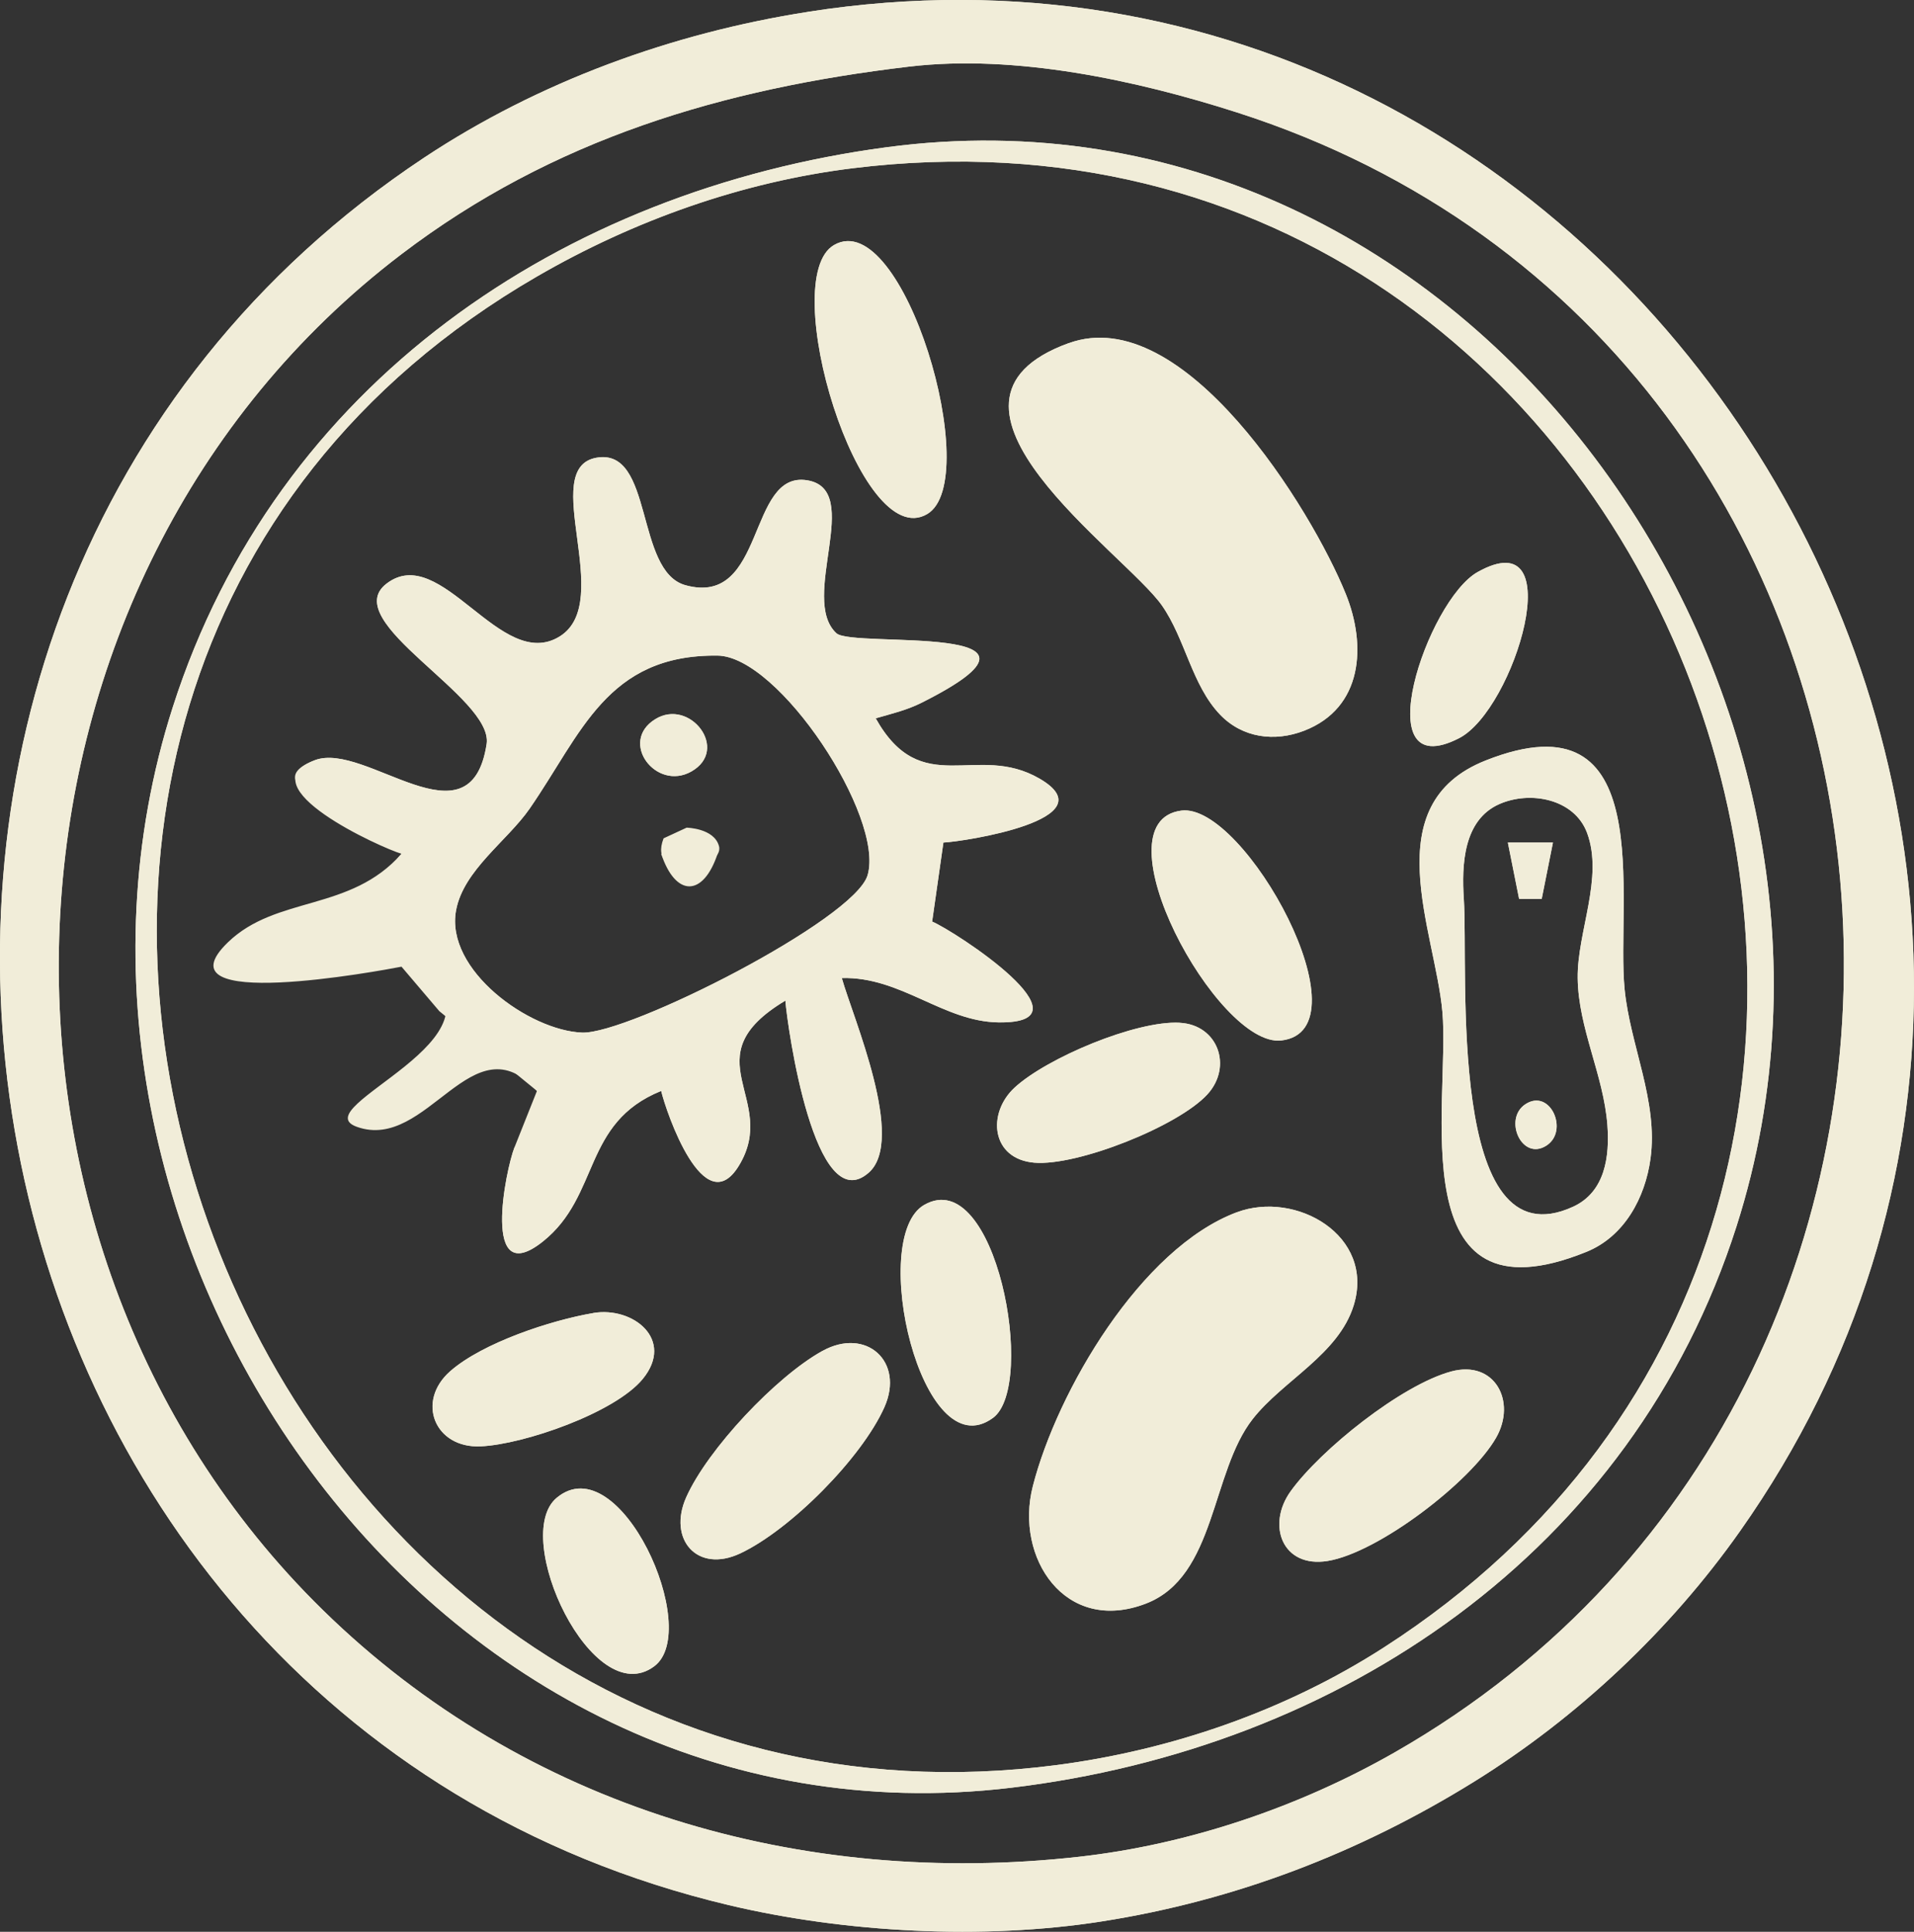 <?xml version="1.0" encoding="UTF-8" standalone="no"?>
<!-- Created with Inkscape (http://www.inkscape.org/) -->

<svg
   width="34.829mm"
   height="35.146mm"
   viewBox="0 0 34.829 35.146"
   version="1.1"
   id="svg5"
   xml:space="preserve"
   inkscape:version="1.2.1 (9c6d41e410, 2022-07-14)"
   sodipodi:docname="microbes.svg"
   xmlns:inkscape="http://www.inkscape.org/namespaces/inkscape"
   xmlns:sodipodi="http://sodipodi.sourceforge.net/DTD/sodipodi-0.dtd"
   xmlns="http://www.w3.org/2000/svg"
   xmlns:svg="http://www.w3.org/2000/svg"><rect x="0" y="0" width="34.829" height="35.146" fill="#333333" stroke="none"/><sodipodi:namedview
     id="namedview7"
     pagecolor="#ffffff"
     bordercolor="#000000"
     borderopacity="0.25"
     inkscape:showpageshadow="2"
     inkscape:pageopacity="0.0"
     inkscape:pagecheckerboard="0"
     inkscape:deskcolor="#d1d1d1"
     inkscape:document-units="mm"
     showgrid="false"
     inkscape:zoom="0.72515432"
     inkscape:cx="168.92956"
     inkscape:cy="27.580336"
     inkscape:window-width="1450"
     inkscape:window-height="1030"
     inkscape:window-x="262"
     inkscape:window-y="10"
     inkscape:window-maximized="0"
     inkscape:current-layer="layer1" /><defs
     id="defs2" /><g
     inkscape:label="Layer 1"
     inkscape:groupmode="layer"
     id="layer1"
     transform="translate(-78.282,-150.766)"><path
       style="display:inline;fill:#f1edd9;fill-opacity:1;stroke:none;stroke-width:0.205"
       d="m 92.984,150.982 c -2.47,0.386 -4.898,1.269 -6.985,2.653 -12.521,8.307 -9.192,28.295 5.547,31.792 2.116,0.502 4.621,0.634 6.779,0.297 2.428,-0.379 4.695,-1.25 6.779,-2.542 1.876,-1.163 3.567,-2.753 4.84,-4.558 8.729,-12.372 -1.785,-30.013 -16.96,-27.643 m 1.849,0.996 c 1.923,-0.227 4.13,0.248 5.957,0.834 13.439,4.306 14.875,22.97 2.876,29.834 -1.74,0.995 -3.754,1.679 -5.752,1.902 -5.039,0.564 -10.077,-0.883 -13.761,-4.493 -6.902,-6.763 -6.311,-18.772 1.435,-24.664 2.758,-2.098 5.849,-3.012 9.244,-3.413 m -0.411,1.467 c -5.912,0.786 -11.106,4.299 -12.994,10.184 -3.075,9.585 4.674,20.928 15.254,19.663 5.978,-0.715 11.302,-4.275 13.2,-10.213 3.096,-9.688 -4.814,-21.049 -15.459,-19.634 m -0.616,0.382 c 15.228,-1.871 22.499,18.658 9.655,26.915 -1.781,1.145 -3.858,1.865 -5.957,2.138 -15.127,1.966 -22.894,-19.297 -9.45,-27.083 1.76,-1.019 3.731,-1.722 5.752,-1.97 m -0.346,1.397 c -1.053,0.605 0.465,5.623 1.695,4.895 1.041,-0.617 -0.437,-5.617 -1.695,-4.895 m 4.268,1.786 c -2.978,1.082 1.025,3.814 1.696,4.77 0.427,0.609 0.544,1.451 1.06,1.989 0.407,0.424 0.992,0.5 1.53,0.292 1.071,-0.415 1.135,-1.553 0.758,-2.486 -0.619,-1.533 -2.949,-5.326 -5.044,-4.564 m -12.14,9.289 c -0.932,1.059 -2.274,0.755 -3.159,1.611 -1.327,1.282 2.779,0.517 3.159,0.443 l 0.688,0.809 1.777,1.451 -0.411,1.032 c -0.156,0.399 -0.612,2.608 0.518,1.708 1.048,-0.836 0.715,-2.159 2.153,-2.74 0.095,0.396 0.781,2.398 1.414,1.361 0.745,-1.221 -0.889,-1.965 0.846,-3.004 0.04,0.495 0.535,3.985 1.515,3.132 0.684,-0.595 -0.283,-2.816 -0.488,-3.543 1.077,-0.028 1.844,0.793 2.853,0.807 1.785,0.024 -0.8,-1.664 -1.209,-1.834 l 0.205,-1.438 c 0.366,-0.016 3.022,-0.422 1.751,-1.162 -1.148,-0.668 -2.145,0.397 -2.983,-1.098 0.286,-0.083 0.562,-0.147 0.83,-0.281 2.972,-1.489 -1.24,-0.989 -1.544,-1.266 -0.685,-0.626 0.506,-2.611 -0.53,-2.783 -1.099,-0.183 -0.75,2.314 -2.219,1.908 -0.921,-0.255 -0.573,-2.505 -1.619,-2.319 -1.066,0.19 0.351,2.614 -0.666,3.25 -1.075,0.672 -2.158,-1.726 -3.155,-0.958 -0.89,0.687 1.954,2.064 1.823,2.917 -0.294,1.915 -2.202,-0.053 -3.123,0.293 -1.268,0.477 1.208,1.598 1.574,1.704 m 19.582,-5.126 c -0.92,0.516 -2.051,3.9 -0.338,3.023 1.013,-0.518 2.05,-3.983 0.338,-3.023 m -13.831,1.52 c 1.12,0.013 3.039,2.932 2.731,3.994 -0.236,0.813 -4.353,2.896 -5.195,2.865 -0.955,-0.035 -2.497,-1.135 -2.294,-2.226 0.136,-0.731 0.934,-1.264 1.339,-1.849 0.945,-1.367 1.405,-2.807 3.42,-2.784 m -1.135,1.157 c -0.668,0.413 0.016,1.315 0.658,0.951 0.702,-0.398 -0.028,-1.342 -0.658,-0.951 m 15.109,0.752 c -2.013,0.799 -0.917,3.092 -0.785,4.572 0.146,1.645 -0.789,5.748 2.621,4.367 0.691,-0.28 1.069,-0.984 1.166,-1.696 0.143,-1.044 -0.37,-2.058 -0.471,-3.081 -0.16,-1.62 0.64,-5.42 -2.531,-4.162 m -5.536,0.911 c -1.568,0.206 0.657,4.317 1.82,4.182 1.606,-0.187 -0.669,-4.333 -1.82,-4.182 m 5.784,-0.117 c 0.565,-0.251 1.37,-0.097 1.6,0.523 0.303,0.818 -0.181,1.801 -0.171,2.64 0.011,0.916 0.47,1.76 0.54,2.67 0.044,0.576 -0.04,1.223 -0.624,1.491 -2.31,1.06 -1.901,-4.292 -1.988,-5.599 -0.041,-0.617 -0.01,-1.435 0.643,-1.725 m -15.249,0.903 c 0.262,0.79 0.765,0.79 1.027,0 h -1.027 m 15.407,-0.205 0.205,1.027 h 0.411 l 0.205,-1.027 h -0.822 m -5.97,3.279 c -0.8,-0.042 -2.419,0.641 -3.003,1.179 -0.51,0.469 -0.427,1.301 0.357,1.367 0.784,0.066 2.619,-0.663 3.15,-1.243 0.462,-0.504 0.194,-1.266 -0.503,-1.302 m 6.291,1.481 c -0.409,0.267 -0.066,1.046 0.385,0.751 0.409,-0.267 0.066,-1.046 -0.385,-0.751 m -10.939,1.831 c -1.029,0.585 -0.053,4.832 1.25,3.876 0.801,-0.588 0.051,-4.616 -1.25,-3.876 m 5.687,0.135 c -1.747,0.655 -3.268,3.252 -3.712,4.983 -0.334,1.3 0.588,2.703 2.059,2.136 1.278,-0.493 1.179,-2.388 1.944,-3.36 0.551,-0.7 1.559,-1.172 1.835,-2.063 0.394,-1.272 -1.052,-2.098 -2.127,-1.695 m -11.71,1.833 c -0.768,0.13 -2.013,0.54 -2.603,1.058 -0.629,0.553 -0.279,1.405 0.554,1.367 0.783,-0.035 2.444,-0.609 2.95,-1.227 0.584,-0.714 -0.175,-1.321 -0.9,-1.199 m 4.167,0.691 c -0.841,0.466 -2.087,1.787 -2.477,2.663 -0.339,0.76 0.199,1.389 0.985,1.019 0.914,-0.431 2.21,-1.736 2.622,-2.66 0.37,-0.831 -0.334,-1.462 -1.129,-1.022 m 11.442,0.373 c -0.904,0.244 -2.378,1.423 -2.922,2.181 -0.439,0.611 -0.152,1.4 0.675,1.266 0.92,-0.149 2.607,-1.439 3.066,-2.244 0.374,-0.656 -0.024,-1.418 -0.819,-1.203 m -16.276,2.298 c -0.845,0.704 0.655,3.902 1.775,3.065 0.881,-0.658 -0.63,-4.018 -1.775,-3.065 z"
       id="path302"
       sodipodi:nodetypes="cccsccccccccsccsccccscsccccccsccccscccccccccccccsccssssssscccsccscssccsccsccccccccsccscccccccccccccscccccccccccccccsccccccccccccccc" /><path
       style="display:inline;fill:#f1edd9;fill-opacity:1;stroke:none;stroke-width:0.205"
       d="m 92.984,150.982 c -2.47,0.386 -4.898,1.269 -6.985,2.653 -12.521,8.307 -9.192,28.295 5.547,31.792 2.116,0.502 4.621,0.634 6.779,0.297 2.428,-0.379 4.695,-1.25 6.779,-2.542 1.876,-1.163 3.567,-2.753 4.84,-4.558 8.729,-12.372 -1.785,-30.013 -16.96,-27.643 m 1.849,0.996 c 1.923,-0.227 4.13,0.248 5.957,0.834 13.439,4.306 14.875,22.97 2.876,29.834 -1.74,0.995 -3.754,1.679 -5.752,1.902 -5.039,0.564 -10.077,-0.883 -13.761,-4.493 -6.902,-6.763 -6.311,-18.772 1.435,-24.664 2.758,-2.098 5.849,-3.012 9.244,-3.413 m -0.411,1.467 c -5.912,0.786 -11.106,4.299 -12.994,10.184 -3.075,9.585 4.674,20.928 15.254,19.663 5.978,-0.715 11.302,-4.275 13.2,-10.213 3.096,-9.688 -4.814,-21.049 -15.459,-19.634 m -0.616,0.382 c 15.228,-1.871 22.499,18.658 9.655,26.915 -1.781,1.145 -3.858,1.865 -5.957,2.138 -15.127,1.966 -22.894,-19.297 -9.45,-27.083 1.76,-1.019 3.731,-1.722 5.752,-1.97 m -0.346,1.397 c -1.053,0.605 0.465,5.623 1.695,4.895 1.041,-0.617 -0.437,-5.617 -1.695,-4.895 m 4.268,1.786 c -2.978,1.082 1.025,3.814 1.696,4.77 0.427,0.609 0.544,1.451 1.06,1.989 0.407,0.424 0.992,0.5 1.53,0.292 1.071,-0.415 1.135,-1.553 0.758,-2.486 -0.619,-1.533 -2.949,-5.326 -5.044,-4.564 m -12.14,9.289 c -0.932,1.059 0.007,0.881 0.091,1.312 0.053,0.273 -0.058,0.571 0.26,0.793 1.773,1.238 -2.155,2.506 -1.165,2.862 1.289,0.464 2.108,-1.967 3.279,-0.652 0.246,0.277 -0.411,1.032 -0.411,1.032 -0.156,0.399 -0.612,2.608 0.518,1.708 1.048,-0.836 0.715,-2.159 2.153,-2.74 0.095,0.396 0.781,2.398 1.414,1.361 0.745,-1.221 -0.889,-1.965 0.846,-3.004 0.04,0.495 0.535,3.985 1.515,3.132 0.684,-0.595 -0.283,-2.816 -0.488,-3.543 1.077,-0.028 1.844,0.793 2.853,0.807 1.785,0.024 -0.8,-1.664 -1.209,-1.834 l 0.205,-1.438 c 0.366,-0.016 3.022,-0.422 1.751,-1.162 -1.148,-0.668 -2.145,0.397 -2.983,-1.098 0.286,-0.083 0.562,-0.147 0.83,-0.281 2.972,-1.489 -1.24,-0.989 -1.544,-1.266 -0.685,-0.626 0.506,-2.611 -0.53,-2.783 -1.099,-0.183 -0.75,2.314 -2.219,1.908 -0.921,-0.255 -0.573,-2.505 -1.619,-2.319 -1.066,0.19 0.351,2.614 -0.666,3.25 -1.075,0.672 -2.158,-1.726 -3.155,-0.958 -0.89,0.687 1.954,2.064 1.823,2.917 -0.294,1.915 -2.202,-0.053 -3.123,0.293 -1.268,0.477 1.158,1.147 1.524,1.253 m 19.632,-4.675 c -0.92,0.516 -2.051,3.9 -0.338,3.023 1.013,-0.518 2.05,-3.983 0.338,-3.023 m -13.831,1.52 c 1.12,0.013 3.039,2.932 2.731,3.994 -0.236,0.813 -4.353,2.896 -5.195,2.865 -0.955,-0.035 -2.497,-1.135 -2.294,-2.226 0.136,-0.731 0.934,-1.264 1.339,-1.849 0.945,-1.367 1.405,-2.807 3.42,-2.784 m -1.135,1.157 c -0.668,0.413 0.016,1.315 0.658,0.951 0.702,-0.398 -0.028,-1.342 -0.658,-0.951 m 15.109,0.752 c -2.013,0.799 -0.917,3.092 -0.785,4.572 0.146,1.645 -0.789,5.748 2.621,4.367 0.691,-0.28 1.069,-0.984 1.166,-1.696 0.143,-1.044 -0.37,-2.058 -0.471,-3.081 -0.16,-1.62 0.64,-5.42 -2.531,-4.162 m -5.536,0.911 c -1.568,0.206 0.657,4.317 1.82,4.182 1.606,-0.187 -0.669,-4.333 -1.82,-4.182 m 5.784,-0.117 c 0.565,-0.251 1.37,-0.097 1.6,0.523 0.303,0.818 -0.181,1.801 -0.171,2.64 0.011,0.916 0.47,1.76 0.54,2.67 0.044,0.576 -0.04,1.223 -0.624,1.491 -2.31,1.06 -1.901,-4.292 -1.988,-5.599 -0.041,-0.617 -0.01,-1.435 0.643,-1.725 m -15.205,0.621 c -0.313,0.802 1.121,0.56 1.008,0.141 -0.088,-0.327 -0.589,-0.335 -0.589,-0.335 m 14.944,0.27 0.205,1.027 h 0.411 l 0.205,-1.027 h -0.822 m -5.97,3.279 c -0.8,-0.042 -2.419,0.641 -3.003,1.179 -0.51,0.469 -0.427,1.301 0.357,1.367 0.784,0.066 2.619,-0.663 3.15,-1.243 0.462,-0.504 0.194,-1.266 -0.504,-1.302 m 6.291,1.481 c -0.409,0.267 -0.066,1.046 0.385,0.751 0.409,-0.267 0.066,-1.046 -0.385,-0.751 m -10.939,1.831 c -1.029,0.585 -0.053,4.832 1.25,3.876 0.801,-0.588 0.051,-4.616 -1.25,-3.876 m 5.687,0.135 c -1.747,0.655 -3.268,3.252 -3.712,4.983 -0.334,1.3 0.588,2.703 2.059,2.136 1.278,-0.493 1.179,-2.388 1.944,-3.36 0.551,-0.7 1.559,-1.172 1.835,-2.063 0.394,-1.272 -1.052,-2.098 -2.127,-1.695 m -11.71,1.833 c -0.768,0.13 -2.013,0.54 -2.603,1.058 -0.629,0.553 -0.279,1.405 0.554,1.367 0.783,-0.035 2.444,-0.609 2.95,-1.227 0.584,-0.714 -0.175,-1.321 -0.9,-1.199 m 4.167,0.691 c -0.841,0.466 -2.087,1.787 -2.477,2.663 -0.339,0.76 0.199,1.389 0.985,1.019 0.914,-0.431 2.21,-1.736 2.622,-2.66 0.37,-0.831 -0.334,-1.462 -1.129,-1.022 m 11.442,0.373 c -0.904,0.244 -2.378,1.423 -2.922,2.181 -0.439,0.611 -0.152,1.4 0.675,1.266 0.92,-0.149 2.607,-1.439 3.066,-2.244 0.374,-0.656 -0.024,-1.418 -0.819,-1.203 m -16.276,2.298 c -0.845,0.704 0.655,3.902 1.775,3.065 0.881,-0.658 -0.63,-4.018 -1.775,-3.065 z"
       id="path351"
       sodipodi:nodetypes="cccsccccccccsccsccccscsccccccsccccasssccccccccccsccssssssscccsccscssccsccsccccccccsccscccscccccccccscccccccccccccccsccccccccccccccc" /></g></svg>
